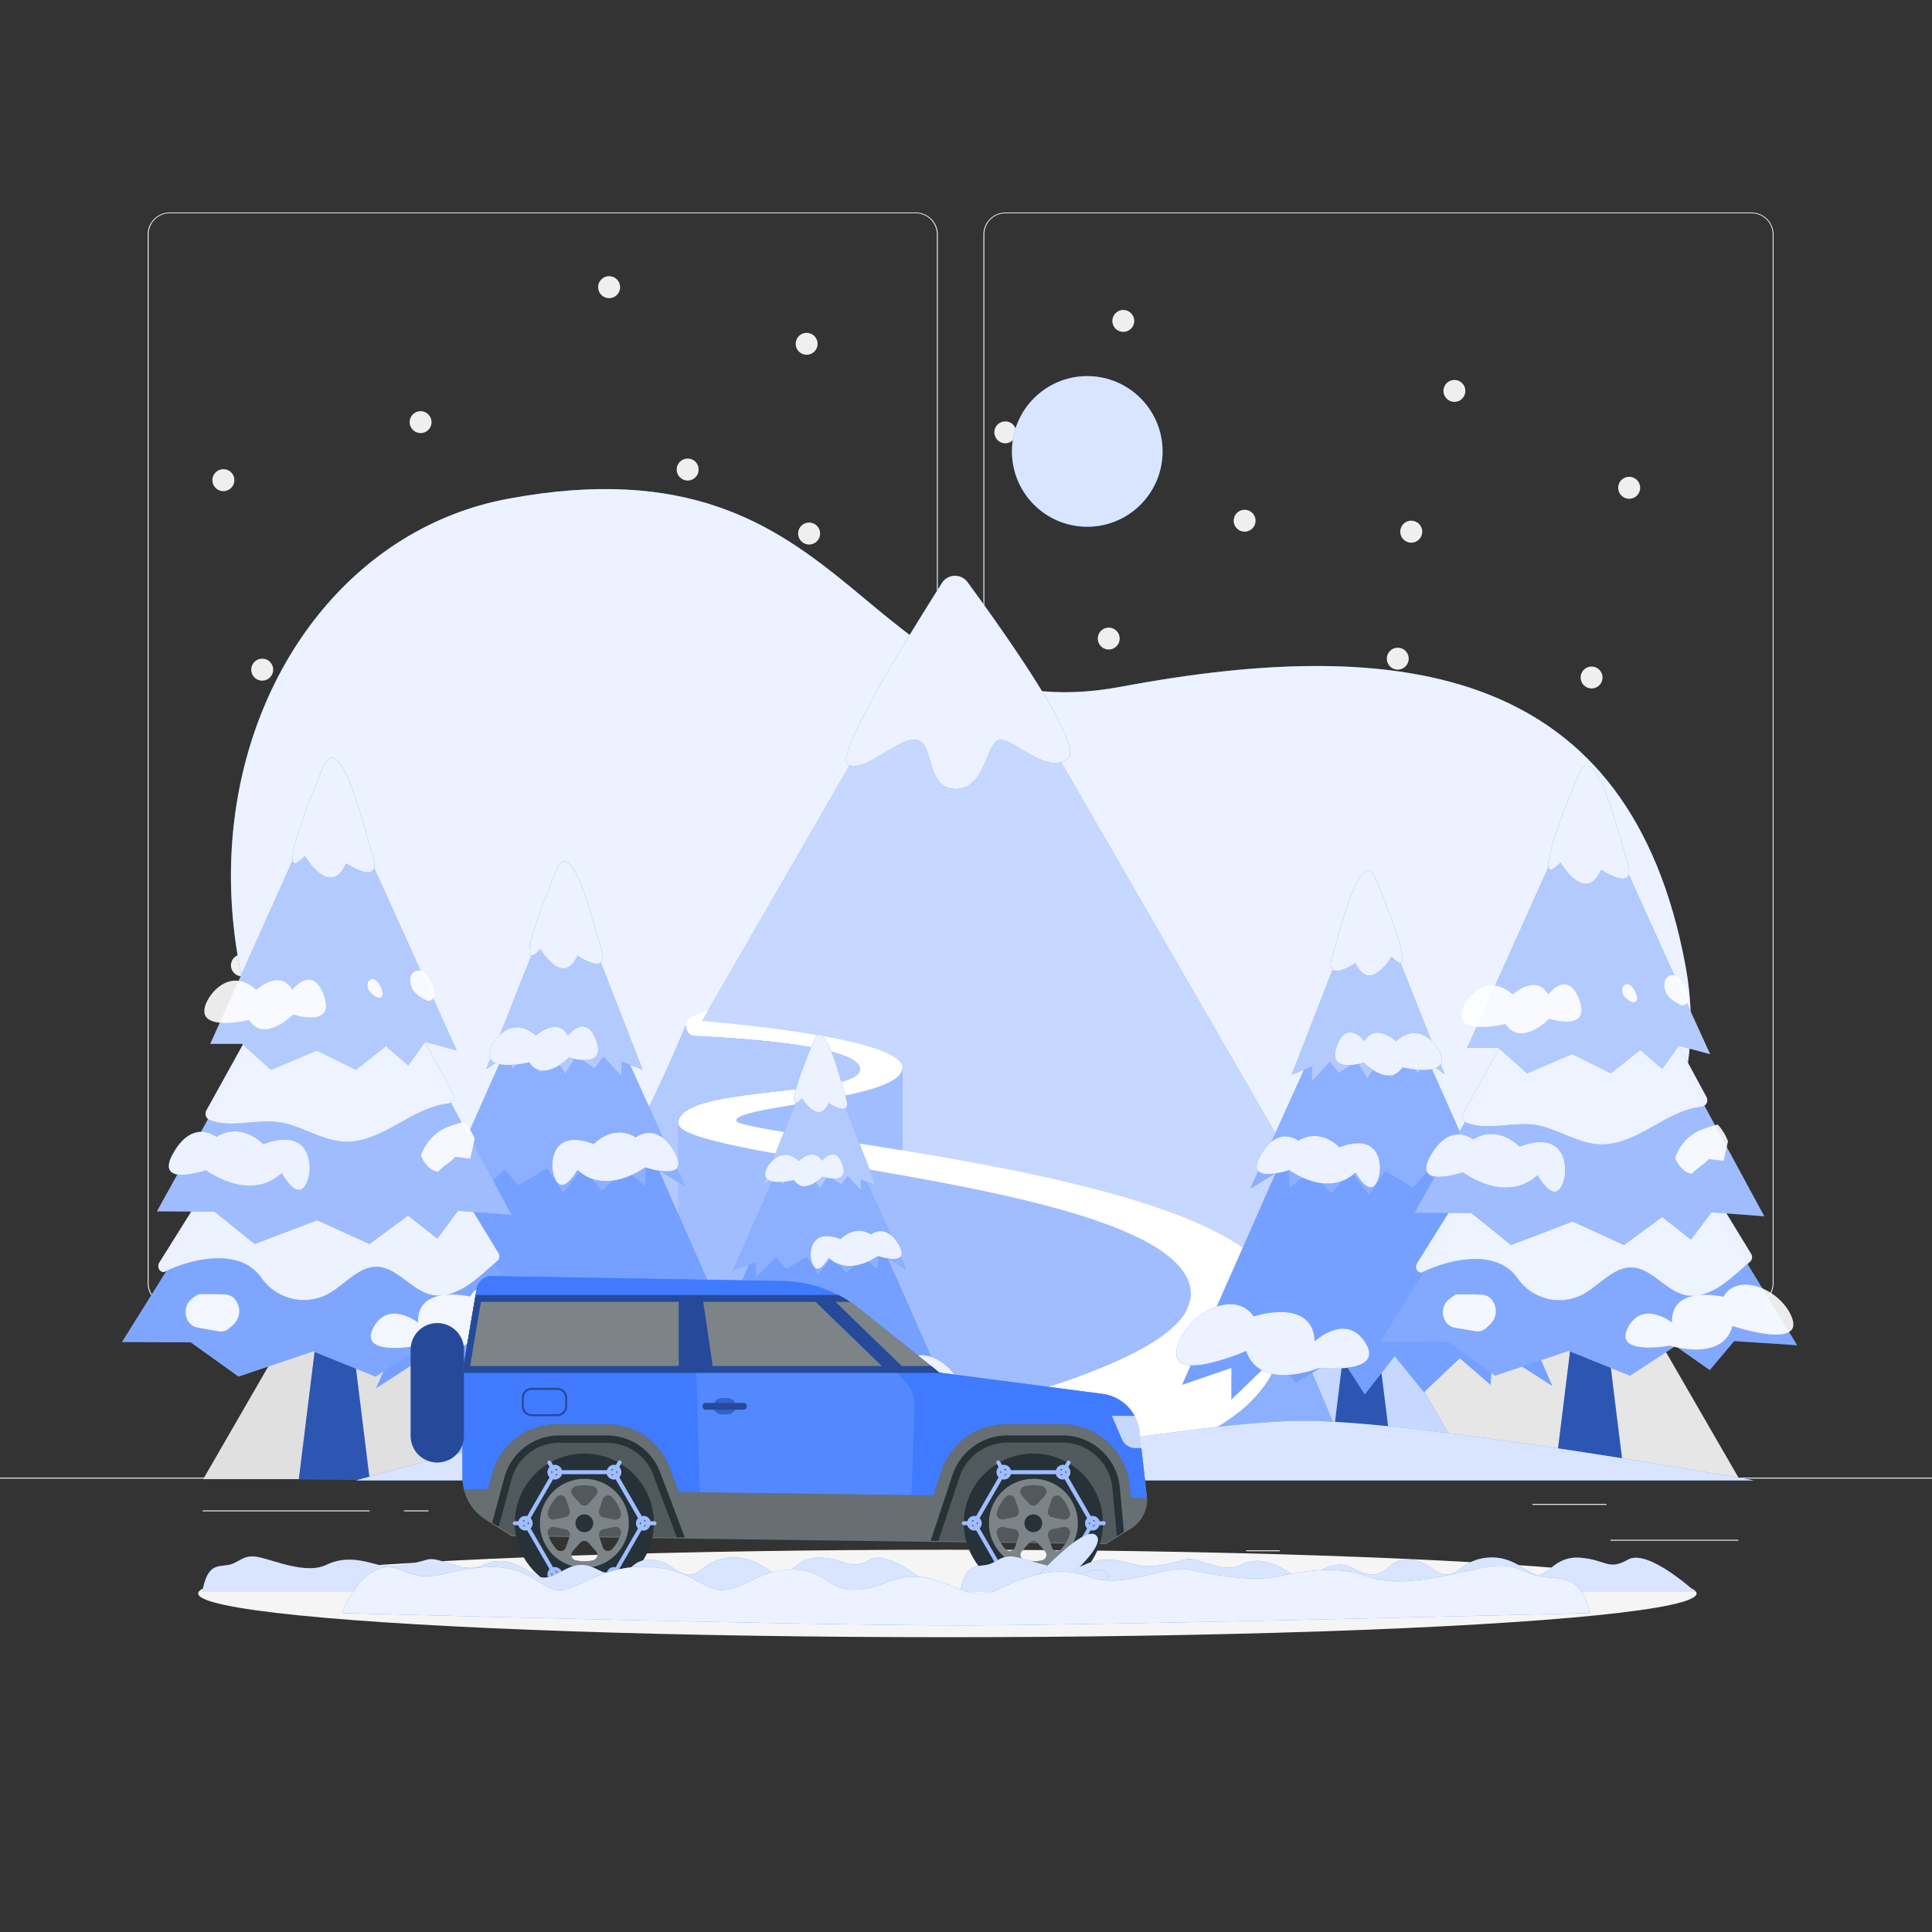<svg xmlns="http://www.w3.org/2000/svg" viewBox="0 0 500 500"><rect x="0" y="0" width="500" height="500" fill="#333333" stroke="none"/><g id="background-complete"><rect x="416.78" y="398.49" width="33.12" height="0.25" style="fill:#ebebeb"></rect><rect x="322.53" y="401.21" width="8.69" height="0.25" style="fill:#ebebeb"></rect><rect x="396.59" y="389.21" width="19.19" height="0.25" style="fill:#ebebeb"></rect><rect x="52.46" y="390.89" width="43.19" height="0.25" style="fill:#ebebeb"></rect><rect x="104.56" y="390.89" width="6.33" height="0.25" style="fill:#ebebeb"></rect><rect x="131.47" y="395.11" width="93.68" height="0.25" style="fill:#ebebeb"></rect><path d="M237,337.8H43.92a5.71,5.71,0,0,1-5.71-5.71V60.66A5.71,5.71,0,0,1,43.92,55H237a5.71,5.71,0,0,1,5.71,5.71V332.09A5.71,5.71,0,0,1,237,337.8ZM43.92,55.2a5.47,5.47,0,0,0-5.46,5.46V332.09a5.47,5.47,0,0,0,5.46,5.46H237a5.47,5.47,0,0,0,5.46-5.46V60.66A5.47,5.47,0,0,0,237,55.2Z" style="fill:#ebebeb"></path><path d="M453.31,337.8H260.21a5.72,5.72,0,0,1-5.71-5.71V60.66A5.72,5.72,0,0,1,260.21,55h193.1A5.71,5.71,0,0,1,459,60.66V332.09A5.71,5.71,0,0,1,453.31,337.8ZM260.21,55.2a5.47,5.47,0,0,0-5.46,5.46V332.09a5.47,5.47,0,0,0,5.46,5.46h193.1a5.47,5.47,0,0,0,5.46-5.46V60.66a5.47,5.47,0,0,0-5.46-5.46Z" style="fill:#ebebeb"></path><rect y="382.4" width="500" height="0.25" style="fill:#ebebeb"></rect><polygon points="243.48 382.8 346.81 203.82 450.14 382.8 243.48 382.8" style="fill:#e6e6e6"></polygon><path d="M349.21,204.68a4,4,0,0,0-6.55.22c-7.88,12.42-27.79,44.52-24.5,46.87,4.08,2.91,13.4-7.26,18-6.24s2.26,12.93,10.18,12.69,7.63-12.44,11.32-12.69,12.14,9.15,17.58,4.83C379.62,246.88,357.89,216.45,349.21,204.68Z" style="fill:#f5f5f5"></path><polygon points="52.59 382.8 140.95 229.75 229.31 382.8 52.59 382.8" style="fill:#e0e0e0"></polygon><path d="M142.76,229a3,3,0,0,0-4.94.17c-5.93,9.35-20.92,33.53-18.44,35.29,3.07,2.19,10.08-5.46,13.56-4.69s1.7,9.73,7.66,9.55,5.74-9.36,8.53-9.55,9.14,6.88,13.23,3.63C165.65,260.79,149.29,237.88,142.76,229Z" style="fill:#f5f5f5"></path><path d="M70.7,173.29a2.84,2.84,0,1,1-2.86-2.82h0A2.83,2.83,0,0,1,70.7,173.29Z" style="fill:#efefef"></path><path d="M91.65,156.57a2.84,2.84,0,1,1-2.86-2.82h0A2.85,2.85,0,0,1,91.65,156.57Z" style="fill:#efefef"></path><path d="M60.65,124.27a2.84,2.84,0,1,1-2.83-2.84h0A2.82,2.82,0,0,1,60.65,124.27Z" style="fill:#efefef"></path><path d="M111.68,109.24a2.83,2.83,0,1,1-2.84-2.82,2.84,2.84,0,0,1,2.84,2.82Z" style="fill:#efefef"></path><path d="M62.6,247a2.83,2.83,0,1,1-2.83,2.83A2.83,2.83,0,0,1,62.6,247Z" style="fill:#efefef"></path><path d="M206.56,138.08a2.84,2.84,0,1,0,2.83-2.84,2.84,2.84,0,0,0-2.83,2.84Z" style="fill:#efefef"></path><path d="M175.13,121.52a2.84,2.84,0,1,0,2.84-2.84h0A2.84,2.84,0,0,0,175.13,121.52Z" style="fill:#efefef"></path><path d="M187.8,202.69a2.84,2.84,0,1,0,2.83-2.83h0a2.81,2.81,0,0,0-2.81,2.83Z" style="fill:#efefef"></path><path d="M205.93,89a2.83,2.83,0,1,0,2.81-2.85A2.83,2.83,0,0,0,205.93,89Z" style="fill:#efefef"></path><path d="M160.36,199.88a2.84,2.84,0,1,0,2.82-2.85,2.83,2.83,0,0,0-2.82,2.85Z" style="fill:#efefef"></path><path d="M128.93,183.32a2.84,2.84,0,1,0,2.84-2.84h0A2.84,2.84,0,0,0,128.93,183.32Z" style="fill:#efefef"></path><path d="M159.72,150.81a2.83,2.83,0,1,0,2.82-2.85,2.83,2.83,0,0,0-2.82,2.85Z" style="fill:#efefef"></path><path d="M154.8,74.32a2.84,2.84,0,1,0,2.84-2.84h0A2.84,2.84,0,0,0,154.8,74.32Z" style="fill:#efefef"></path><path d="M411.9,172.51a2.83,2.83,0,1,1-2.83,2.82A2.83,2.83,0,0,1,411.9,172.51Z" style="fill:#efefef"></path><path d="M362.39,137.59a2.84,2.84,0,1,0,2.83-2.83h0a2.82,2.82,0,0,0-2.82,2.82Z" style="fill:#efefef"></path><path d="M384.4,221.53a2.84,2.84,0,1,0,2.83-2.84,2.84,2.84,0,0,0-2.83,2.84Z" style="fill:#efefef"></path><path d="M418.79,126.23a2.84,2.84,0,1,0,2.84-2.83h0A2.83,2.83,0,0,0,418.79,126.23Z" style="fill:#efefef"></path><path d="M319.28,134.77a2.83,2.83,0,1,0,2.82-2.84,2.83,2.83,0,0,0-2.82,2.84Z" style="fill:#efefef"></path><path d="M232.19,181.71a2.83,2.83,0,1,1-2.84-2.82,2.84,2.84,0,0,1,2.84,2.82Z" style="fill:#efefef"></path><path d="M293.54,83.07a2.83,2.83,0,1,1-2.83-2.84,2.83,2.83,0,0,1,2.83,2.84Z" style="fill:#efefef"></path><path d="M263,111.88a2.83,2.83,0,1,1-2.83-2.82,2.83,2.83,0,0,1,2.83,2.82Z" style="fill:#efefef"></path><path d="M376.4,98.34a2.83,2.83,0,1,1-2.83,2.83A2.83,2.83,0,0,1,376.4,98.34Z" style="fill:#efefef"></path><path d="M322.11,184.63A2.84,2.84,0,1,0,325,181.8h0a2.83,2.83,0,0,0-2.83,2.83Z" style="fill:#efefef"></path><path d="M284.11,165.26a2.83,2.83,0,1,0,2.81-2.83,2.81,2.81,0,0,0-2.81,2.83Z" style="fill:#efefef"></path><path d="M361.74,167.63a2.83,2.83,0,1,1-2.83,2.83A2.83,2.83,0,0,1,361.74,167.63Z" style="fill:#efefef"></path></g><g id="background-simple"><path d="M330.29,368.32c30.06-12.21,119.62-45.18,105.86-118.66-14.34-76.57-72.3-85.75-146-71.94-68.87,12.9-65.63-66.06-158.78-48.62-78.88,14.78-111.91,144.08,3,222.73C204.06,399.58,296.31,382.12,330.29,368.32Z" style="fill:#407BFF"></path><path d="M330.29,368.32c30.06-12.21,119.62-45.18,105.86-118.66-14.34-76.57-72.3-85.75-146-71.94-68.87,12.9-65.63-66.06-158.78-48.62-78.88,14.78-111.91,144.08,3,222.73C204.06,399.58,296.31,382.12,330.29,368.32Z" style="fill:#fff;opacity:0.9"></path></g><g id="Shadow"><ellipse id="path" cx="245.18" cy="412.39" rx="193.89" ry="11.32" style="fill:#f5f5f5"></ellipse></g><g id="Mountain"><polygon points="113.43 382.48 247.49 150.27 381.54 382.48 113.43 382.48" style="fill:#407BFF"></polygon><polygon points="113.43 382.48 247.49 150.27 381.54 382.48 113.43 382.48" style="fill:#fff;opacity:0.7"></polygon><path d="M233.54,276.34v24.45s-29.26-1.92-42.54-5.73c-3.82-1.1-6.32-2.35-6.42-3.76-.44-6.32,34.36-7.81,34.36-7.81l4.49-2.2Z" style="fill:#407BFF"></path><path d="M233.54,276.34v24.45s-29.26-1.92-42.54-5.73c-3.82-1.1-6.32-2.35-6.42-3.76-.44-6.32,34.36-7.81,34.36-7.81l4.49-2.2Z" style="fill:#fff;opacity:0.5"></path><path d="M308.21,335c-8.93,42.14-132.67,47.43-132.67,47.43V290.68s4.73,5.05,32.52,5.42a84.59,84.59,0,0,1,9.67.78c31.34,4.09,86.56,23,90.48,26.47C312.58,327.22,308.21,335,308.21,335Z" style="fill:#407BFF"></path><path d="M308.21,335c-8.93,42.14-132.67,47.43-132.67,47.43V290.68s4.73,5.05,32.52,5.42a84.59,84.59,0,0,1,9.67.78c31.34,4.09,86.56,23,90.48,26.47C312.58,327.22,308.21,335,308.21,335Z" style="fill:#fff;opacity:0.5"></path><path d="M158.25,382.48h91.64c60.26,0,91.25-21.16,80-50.14C318.44,302.94,190.54,294,190.54,290s43-5.33,43-13.67c0-7.21-40.89-11.17-51.85-12.11l1.66-2.86L179.2,263a2.63,2.63,0,0,0-1.55,1.64,2.69,2.69,0,0,0,1.8,3.44h0c10.1.44,43.09,2.35,43.09,8.56,0,7.33-47,4-47,14S308.21,306,308.21,335C308.21,358.85,197.62,376.83,158.25,382.48Z" style="fill:#fff"></path><path d="M222.54,276.68c0,7.33-47,4-47,14v89.19c-3.84,1.34-10.1,2.14-17.22,2.61h-.06c-19.32,1.26-44.83,0-44.83,0l43.64-75.59a347.82,347.82,0,0,0,19.4-39.12l1.07-2.53h0a2.64,2.64,0,0,0,1.9,2.88c5.05.22,15.83.81,25.34,2.12S222.54,273.57,222.54,276.68Z" style="fill:#407BFF"></path><path d="M222.54,276.68c0,7.33-47,4-47,14v89.19c-3.84,1.34-10.1,2.14-17.22,2.61h-.06c-19.32,1.26-44.83,0-44.83,0l43.64-75.59a347.82,347.82,0,0,0,19.4-39.12l1.07-2.53h0a2.64,2.64,0,0,0,1.9,2.88c5.05.22,15.83.81,25.34,2.12S222.54,273.57,222.54,276.68Z" style="fill:#fff;opacity:0.6"></path><path d="M250.36,150.62a4,4,0,0,0-6.56.23c-7.88,12.42-27.78,44.52-24.5,46.87,4.08,2.91,13.4-7.26,18-6.24s2.27,12.93,10.18,12.69,7.63-12.44,11.33-12.69,12.13,9.15,17.57,4.83C280.76,192.83,259,162.4,250.36,150.62Z" style="fill:#407BFF"></path><path d="M250.36,150.62a4,4,0,0,0-6.56.23c-7.88,12.42-27.78,44.52-24.5,46.87,4.08,2.91,13.4-7.26,18-6.24s2.27,12.93,10.18,12.69,7.63-12.44,11.33-12.69,12.13,9.15,17.57,4.83C280.76,192.83,259,162.4,250.36,150.62Z" style="fill:#fff;opacity:0.9"></path><path d="M351.12,382.48H253.23l.11,0h0c58-.79,87.58-21.69,76.53-50.11C329.54,331.47,351.12,382.48,351.12,382.48Z" style="fill:#407BFF"></path><path d="M351.12,382.48H253.23l.11,0h0c58-.79,87.58-21.69,76.53-50.11C329.54,331.47,351.12,382.48,351.12,382.48Z" style="fill:#fff;opacity:0.4"></path><polygon points="218.4 380.29 205.5 383.03 210.73 354.03 216.04 354.03 218.4 380.29" style="fill:#407BFF"></polygon><polygon points="218.4 380.29 205.5 383.03 210.73 354.03 216.04 354.03 218.4 380.29" style="opacity:0.3"></polygon><polygon points="211.99 285.48 247.64 366.12 238.19 362.87 238.22 368.94 229.93 360.91 225.86 365.67 217.46 360.6 212.71 367.94 206.98 360.63 201.38 367.53 194.53 361.02 188.65 366.14 188.24 358.99 176.85 366.35 211.99 285.48" style="fill:#407BFF"></polygon><polygon points="211.99 285.48 247.64 366.12 238.19 362.87 238.22 368.94 229.93 360.91 225.86 365.67 217.46 360.6 212.71 367.94 206.98 360.63 201.38 367.53 194.53 361.02 188.65 366.14 188.24 358.99 176.85 366.35 211.99 285.48" style="fill:#fff;opacity:0.1"></polygon><polygon points="211.99 285.48 247.64 366.12 238.19 362.87 238.22 368.94 229.93 360.91 225.86 365.67 217.46 360.6 212.71 367.94 206.98 360.63 201.38 367.53 194.53 361.02 188.65 366.14 188.24 358.99 176.85 366.35 211.99 285.48" style="fill:#fff;opacity:0.2"></polygon><polygon points="211.97 278.49 189.62 328.81 195.61 326.74 195.62 330.52 200.86 325.49 203.46 328.44 208.78 325.25 211.83 329.8 215.45 325.23 219.04 329.5 223.37 325.42 227.13 328.59 227.36 324.14 234.63 328.67 211.97 278.49" style="fill:#407BFF"></polygon><polygon points="211.97 278.49 189.62 328.81 195.61 326.74 195.62 330.52 200.86 325.49 203.46 328.44 208.78 325.25 211.83 329.8 215.45 325.23 219.04 329.5 223.37 325.42 227.13 328.59 227.36 324.14 234.63 328.67 211.97 278.49" style="fill:#fff;opacity:0.4"></polygon><polygon points="197.44 306.71 202.16 303.35 202.31 306.65 204.76 304.3 207.57 307.32 209.9 304.16 212.25 307.54 214.23 304.17 217.69 306.53 219.38 304.35 222.78 308.06 222.78 305.27 226.68 306.8 212.18 269.58 197.44 306.71" style="fill:#407BFF"></polygon><polygon points="197.44 306.71 202.16 303.35 202.31 306.65 204.76 304.3 207.57 307.32 209.9 304.16 212.25 307.54 214.23 304.17 217.69 306.53 219.38 304.35 222.78 308.06 222.78 305.27 226.68 306.8 212.18 269.58 197.44 306.71" style="fill:#fff;opacity:0.6"></polygon><path d="M210.52,269.58s-9,21.06-2.94,14.66c0,0,4.22,7.21,6.91,1.24,0,0,6,4,4.48-1.11S213.37,262.36,210.52,269.58Z" style="fill:#407BFF"></path><path d="M210,326.3c-.64-2.27-.18-8.57,7.55-5.61,0,0,3.55-3.88,7.86-1.24,0,0,3.85-3.13,7.21,2.72s-5.47,2.89-5.47,2.89-7.21,5.45-12.68.48C214.47,325.54,211.4,331.29,210,326.3Z" style="fill:#407BFF"></path><path d="M210,326.3c-.64-2.27-.18-8.57,7.55-5.61,0,0,3.55-3.88,7.86-1.24,0,0,3.85-3.13,7.21,2.72s-5.47,2.89-5.47,2.89-7.21,5.45-12.68.48C214.47,325.54,211.4,331.29,210,326.3Z" style="fill:#fff;opacity:0.9"></path><path d="M198.3,302.66c.94-2.29,4.41-5.9,8.43-2.25,0,0,4-3.67,6,0,0,0,3.38-4.46,5.31,1s-5.14,3.11-5.14,3.11-4.76,4.89-7.41.91C205.51,305.42,196.26,307.65,198.3,302.66Z" style="fill:#407BFF"></path><path d="M198.3,302.66c.94-2.29,4.41-5.9,8.43-2.25,0,0,4-3.67,6,0,0,0,3.38-4.46,5.31,1s-5.14,3.11-5.14,3.11-4.76,4.89-7.41.91C205.51,305.42,196.26,307.65,198.3,302.66Z" style="fill:#fff;opacity:0.9"></path><path d="M248.17,357.78c-2.46-5.8-10.76-9.86-14.22-4.75,0,0-11.28-3.76-11.68,4.75,0,0-5.78-5.4-9.49,0-4.45,6.48,8.62,5.09,8.62,5.09s11.23,4.71,14-3.22C235.4,359.65,252,366.93,248.17,357.78Z" style="fill:#407BFF"></path><path d="M248.17,357.78c-2.46-5.8-10.76-9.86-14.22-4.75,0,0-11.28-3.76-11.68,4.75,0,0-5.78-5.4-9.49,0-4.45,6.48,8.62,5.09,8.62,5.09s11.23,4.71,14-3.22C235.4,359.65,252,366.93,248.17,357.78Z" style="fill:#fff;opacity:0.9"></path><path d="M210.52,269.58s-9,21.06-2.94,14.66c0,0,4.22,7.21,6.91,1.24,0,0,6,4,4.48-1.11S213.37,262.36,210.52,269.58Z" style="fill:#fff;opacity:0.9"></path></g><g id="Trees"><polygon points="343.76 382.07 360.82 381.92 355.88 342.03 348.7 342.03 343.76 382.07" style="fill:#407BFF"></polygon><polygon points="343.76 382.07 360.82 381.92 355.88 342.03 348.7 342.03 343.76 382.07" style="opacity:0.3"></polygon><polygon points="354.17 249.25 305.93 358.4 318.7 354 318.68 362.21 329.9 351.35 335.39 357.78 346.77 350.93 353.2 360.87 360.95 350.97 368.53 360.31 377.81 351.49 385.77 358.43 386.32 348.75 401.73 358.7 354.17 249.25" style="fill:#407BFF"></polygon><polygon points="354.17 249.25 305.93 358.4 318.7 354 318.68 362.21 329.9 351.35 335.39 357.78 346.77 350.93 353.2 360.87 360.95 350.97 368.53 360.31 377.81 351.49 385.77 358.43 386.32 348.75 401.73 358.7 354.17 249.25" style="fill:#fff;opacity:0.1"></polygon><polygon points="354.17 249.25 305.93 358.4 318.7 354 318.68 362.21 329.9 351.35 335.39 357.78 346.77 350.93 353.2 360.87 360.95 350.97 368.53 360.31 377.81 351.49 385.77 358.43 386.32 348.75 401.73 358.7 354.17 249.25" style="fill:#fff;opacity:0.2"></polygon><polygon points="354.2 239.8 384.45 307.89 376.34 305.1 376.32 310.21 369.23 303.41 365.71 307.4 358.51 303.08 354.38 309.24 349.49 303.06 344.63 308.83 338.77 303.31 333.68 307.6 333.37 301.58 323.53 307.7 354.2 239.8" style="fill:#407BFF"></polygon><polygon points="354.2 239.8 384.45 307.89 376.34 305.1 376.32 310.21 369.23 303.41 365.71 307.4 358.51 303.08 354.38 309.24 349.49 303.06 344.63 308.83 338.77 303.31 333.68 307.6 333.37 301.58 323.53 307.7 354.2 239.8" style="fill:#fff;opacity:0.4"></polygon><polygon points="373.87 277.98 367.47 273.44 367.27 277.9 363.96 274.73 360.15 278.81 357 274.53 353.82 279.11 351.14 274.56 346.46 277.74 344.18 274.79 339.57 279.82 339.56 276.04 334.29 278.11 353.92 227.73 373.87 277.98" style="fill:#407BFF"></polygon><polygon points="373.87 277.98 367.47 273.44 367.27 277.9 363.96 274.73 360.15 278.81 357 274.53 353.82 279.11 351.14 274.56 346.46 277.74 344.18 274.79 339.57 279.82 339.56 276.04 334.29 278.11 353.92 227.73 373.87 277.98" style="fill:#fff;opacity:0.6"></polygon><path d="M356.16,227.73s12.13,28.51,4,19.85c0,0-5.72,9.76-9.36,1.67,0,0-8.15,5.43-6.07-1.5S352.31,218,356.16,227.73Z" style="fill:#407BFF"></path><path d="M356.87,304.5c.86-3.07.24-11.6-10.23-7.59,0,0-4.79-5.25-10.63-1.68,0,0-5.22-4.24-9.76,3.68s7.41,3.91,7.41,3.91,9.75,7.38,17.15.65C350.81,303.47,355,311.26,356.87,304.5Z" style="fill:#407BFF"></path><path d="M356.87,304.5c.86-3.07.24-11.6-10.23-7.59,0,0-4.79-5.25-10.63-1.68,0,0-5.22-4.24-9.76,3.68s7.41,3.91,7.41,3.91,9.75,7.38,17.15.65C350.81,303.47,355,311.26,356.87,304.5Z" style="fill:#fff;opacity:0.9"></path><path d="M372.7,272.51c-1.28-3.1-6-8-11.4-3.05,0,0-5.42-5-8.16,0,0,0-4.57-6-7.19,1.34s7,4.2,7,4.2,6.44,6.63,10,1.24C363,276.24,375.46,279.26,372.7,272.51Z" style="fill:#407BFF"></path><path d="M372.7,272.51c-1.28-3.1-6-8-11.4-3.05,0,0-5.42-5-8.16,0,0,0-4.57-6-7.19,1.34s7,4.2,7,4.2,6.44,6.63,10,1.24C363,276.24,375.46,279.26,372.7,272.51Z" style="fill:#fff;opacity:0.9"></path><path d="M305.21,347.12c3.33-7.86,14.55-13.35,19.24-6.44,0,0,15.27-5.09,15.81,6.44,0,0,7.83-7.32,12.85,0,6,8.76-11.67,6.88-11.67,6.88s-15.2,6.37-18.95-4.36C322.49,349.64,300,359.49,305.21,347.12Z" style="fill:#407BFF"></path><path d="M305.21,347.12c3.33-7.86,14.55-13.35,19.24-6.44,0,0,15.27-5.09,15.81,6.44,0,0,7.83-7.32,12.85,0,6,8.76-11.67,6.88-11.67,6.88s-15.2,6.37-18.95-4.36C322.49,349.64,300,359.49,305.21,347.12Z" style="fill:#fff;opacity:0.9"></path><path d="M356.16,227.73s12.13,28.51,4,19.85c0,0-5.72,9.76-9.36,1.67,0,0-8.15,5.43-6.07-1.5S352.31,218,356.16,227.73Z" style="fill:#fff;opacity:0.9"></path><polygon points="156.63 383.12 139.18 382.96 144.23 342.19 151.57 342.19 156.63 383.12" style="fill:#407BFF"></polygon><polygon points="156.63 383.12 139.18 382.96 144.23 342.19 151.57 342.19 156.63 383.12" style="opacity:0.3"></polygon><polygon points="145.98 247.35 195.3 358.93 182.23 354.42 182.26 362.82 170.79 351.72 165.17 358.3 153.55 351.28 146.98 361.45 139.05 351.33 131.3 360.88 121.82 351.87 113.68 358.95 113.11 349.06 97.36 359.24 145.98 247.35" style="fill:#407BFF"></polygon><polygon points="145.98 247.35 195.3 358.93 182.23 354.42 182.26 362.82 170.79 351.72 165.17 358.3 153.55 351.28 146.98 361.45 139.05 351.33 131.3 360.88 121.82 351.87 113.68 358.95 113.11 349.06 97.36 359.24 145.98 247.35" style="fill:#fff;opacity:0.1"></polygon><polygon points="145.98 247.35 195.3 358.93 182.23 354.42 182.26 362.82 170.79 351.72 165.17 358.3 153.55 351.28 146.98 361.45 139.05 351.33 131.3 360.88 121.82 351.87 113.68 358.95 113.11 349.06 97.36 359.24 145.98 247.35" style="fill:#fff;opacity:0.2"></polygon><polygon points="145.95 237.68 115.02 307.3 123.31 304.44 123.33 309.67 130.58 302.71 134.18 306.79 141.54 302.38 145.76 308.67 150.76 302.35 155.73 308.25 161.72 302.61 166.93 306.99 167.25 300.84 177.3 307.1 145.95 237.68" style="fill:#407BFF"></polygon><polygon points="145.95 237.68 115.02 307.3 123.31 304.44 123.33 309.67 130.58 302.71 134.18 306.79 141.54 302.38 145.76 308.67 150.76 302.35 155.73 308.25 161.72 302.61 166.93 306.99 167.25 300.84 177.3 307.1 145.95 237.68" style="fill:#fff;opacity:0.4"></polygon><polygon points="125.84 276.72 132.38 272.08 132.59 276.63 135.97 273.39 139.86 277.56 143.09 273.19 146.34 277.87 149.08 273.21 153.86 276.47 156.2 273.45 160.9 278.6 160.91 274.73 166.3 276.84 146.23 225.35 125.84 276.72" style="fill:#407BFF"></polygon><polygon points="125.84 276.72 132.38 272.08 132.59 276.63 135.97 273.39 139.86 277.56 143.09 273.19 146.34 277.87 149.08 273.21 153.86 276.47 156.2 273.45 160.9 278.6 160.91 274.73 166.3 276.84 146.23 225.35 125.84 276.72" style="fill:#fff;opacity:0.6"></polygon><path d="M143.94,225.35s-12.4,29.14-4.07,20.29c0,0,5.85,10,9.57,1.71,0,0,8.32,5.55,6.2-1.54S147.88,215.36,143.94,225.35Z" style="fill:#407BFF"></path><path d="M143.22,303.82c-.88-3.13-.24-11.85,10.45-7.75,0,0,4.91-5.37,10.87-1.72,0,0,5.34-4.34,10,3.76s-7.57,4-7.57,4-10,7.54-17.54.67C149.41,302.78,145.16,310.73,143.22,303.82Z" style="fill:#407BFF"></path><path d="M143.22,303.82c-.88-3.13-.24-11.85,10.45-7.75,0,0,4.91-5.37,10.87-1.72,0,0,5.34-4.34,10,3.76s-7.57,4-7.57,4-10,7.54-17.54.67C149.41,302.78,145.16,310.73,143.22,303.82Z" style="fill:#fff;opacity:0.9"></path><path d="M127,271.12c1.3-3.17,6.09-8.17,11.65-3.12,0,0,5.54-5.07,8.34,0,0,0,4.67-6.17,7.35,1.37s-7.11,4.3-7.11,4.3-6.59,6.78-10.26,1.27C137,274.94,124.21,278,127,271.12Z" style="fill:#407BFF"></path><path d="M127,271.12c1.3-3.17,6.09-8.17,11.65-3.12,0,0,5.54-5.07,8.34,0,0,0,4.67-6.17,7.35,1.37s-7.11,4.3-7.11,4.3-6.59,6.78-10.26,1.27C137,274.94,124.21,278,127,271.12Z" style="fill:#fff;opacity:0.9"></path><path d="M196,347.39c-3.4-8-14.88-13.64-19.67-6.58,0,0-15.61-5.2-16.16,6.58,0,0-8-7.48-13.14,0-6.14,9,11.94,7,11.94,7s15.53,6.52,19.37-4.45C178.37,350,201.4,360,196,347.39Z" style="fill:#407BFF"></path><path d="M196,347.39c-3.4-8-14.88-13.64-19.67-6.58,0,0-15.61-5.2-16.16,6.58,0,0-8-7.48-13.14,0-6.14,9,11.94,7,11.94,7s15.53,6.52,19.37-4.45C178.37,350,201.4,360,196,347.39Z" style="fill:#fff;opacity:0.9"></path><path d="M143.94,225.35s-12.4,29.14-4.07,20.29c0,0,5.85,10,9.57,1.71,0,0,8.32,5.55,6.2-1.54S147.88,215.36,143.94,225.35Z" style="fill:#fff;opacity:0.9"></path><polygon points="420.39 382.42 402.3 382.26 407.53 339.96 415.15 339.96 420.39 382.42" style="fill:#407BFF"></polygon><polygon points="420.39 382.42 402.3 382.26 407.53 339.96 415.15 339.96 420.39 382.42" style="opacity:0.3"></polygon><polygon points="465.1 348.15 448.8 347.07 442.48 354.58 433.61 348.35 421.85 356.03 405.93 349.61 386.93 356.03 374.75 347.31 357.19 347.21 362.66 338.46 411.5 260.37 459.5 339 465.1 348.15" style="fill:#407BFF"></polygon><g style="opacity:0.2"><polygon points="465.1 348.15 448.8 347.07 442.48 354.58 433.61 348.35 421.85 356.03 405.93 349.61 386.93 356.03 374.75 347.31 357.19 347.21 362.66 338.46 411.5 260.37 459.5 339 465.1 348.15" style="fill:#fff;opacity:0.2"></polygon></g><g style="opacity:0.2"><polygon points="465.1 348.15 448.8 347.07 442.48 354.58 433.61 348.35 421.85 356.03 405.93 349.61 386.93 356.03 374.75 347.31 357.19 347.21 362.66 338.46 411.5 260.37 459.5 339 465.1 348.15" style="fill:#fff;opacity:0.2"></polygon></g><g style="opacity:0.3"><polygon points="465.1 348.15 448.8 347.07 442.48 354.58 433.61 348.35 421.85 356.03 405.93 349.61 386.93 356.03 374.75 347.31 357.19 347.21 362.66 338.46 411.5 260.37 459.5 339 465.1 348.15" style="fill:#fff"></polygon></g><path d="M453.19,324.5a1.64,1.64,0,0,1-.31,2.08c-1.69,1.39-3.31,2.92-5,4.3-3.51,2.9-7.81,5.31-12,4.24-4.93-1.25-8.61-7-13.66-7.09-4.74-.1-8.33,4.72-12.63,7a13.17,13.17,0,0,1-16.82-4.16c-6.39-9.15-21.31-3.36-24.51-1.67l0,0c-1.19.61-2.32-1-1.55-2.25l44.56-71.15Z" style="fill:#407BFF;opacity:0.9"></path><path d="M453.19,324.5a1.64,1.64,0,0,1-.31,2.08c-1.69,1.39-3.31,2.92-5,4.3-3.51,2.9-7.81,5.31-12,4.24-4.93-1.25-8.61-7-13.66-7.09-4.74-.1-8.33,4.72-12.63,7a13.17,13.17,0,0,1-16.82-4.16c-6.39-9.15-21.31-3.36-24.51-1.67l0,0c-1.19.61-2.32-1-1.55-2.25l44.56-71.15Z" style="fill:#fff;opacity:0.9"></path><polygon points="456.58 314.76 442.92 313.74 437.62 320.83 430.17 314.95 420.32 322.21 406.97 316.14 391.05 322.21 380.83 313.96 366.11 313.87 371.76 303.67 411.64 231.76 450.81 304.1 456.58 314.76" style="fill:#407BFF"></polygon><g style="opacity:0.4"><polygon points="456.58 314.76 442.92 313.74 437.62 320.83 430.17 314.95 420.32 322.21 406.97 316.14 391.05 322.21 380.83 313.96 366.11 313.87 371.76 303.67 411.64 231.76 450.81 304.1 456.58 314.76" style="fill:#fff;opacity:0.4"></polygon></g><polygon points="456.58 314.76 442.92 313.74 437.62 320.83 430.17 314.95 420.32 322.21 406.97 316.14 391.05 322.21 380.83 313.96 366.11 313.87 371.76 303.67 411.64 231.76 450.81 304.1 456.58 314.76" style="fill:#fff;opacity:0.4"></polygon><path d="M441.6,283.85a1.73,1.73,0,0,1-1.16,2.57h0c-4.66.48-8.93,3-13.14,5.37s-8.68,4.57-13.35,4.37c-5.7-.24-10.84-4.07-16.48-5-4.65-.72-9.37.59-14,.25a14.94,14.94,0,0,1-4-.85,1.78,1.78,0,0,1-.74-2.5l33-59.47Z" style="fill:#407BFF;opacity:0.9"></path><path d="M441.6,283.85a1.73,1.73,0,0,1-1.16,2.57h0c-4.66.48-8.93,3-13.14,5.37s-8.68,4.57-13.35,4.37c-5.7-.24-10.84-4.07-16.48-5-4.65-.72-9.37.59-14,.25a14.94,14.94,0,0,1-4-.85,1.78,1.78,0,0,1-.74-2.5l33-59.47Z" style="fill:#fff;opacity:0.9"></path><path d="M440,292.49a11.93,11.93,0,0,0-6.48,7.24c1,2.1,2.35,3.82,4.41,4,1.31-1.52,2.93-2.21,4.24-3.73,1.19,0,2.75.39,3.94.34.3-1.67.78-3.32,1.09-5a13.21,13.21,0,0,0-2.67-4.32A43.28,43.28,0,0,0,440,292.49Z" style="fill:#fff;opacity:0.9"></path><path d="M442.58,272.82l-8.1-2.19-4.28,6-5.72-4.91-7.62,6.06-10-5-11.67,5-7.38-6.62h-8.1l3.72-8.28,22.24-49.48a5.5,5.5,0,0,1,10,0l22.61,50Z" style="fill:#407BFF"></path><path d="M442.58,272.82l-8.1-2.19-4.28,6-5.72-4.91-7.62,6.06-10-5-11.67,5-7.38-6.62h-8.1l3.72-8.28,22.24-49.48a5.5,5.5,0,0,1,10,0l22.61,50Z" style="fill:#fff;opacity:0.6"></path><path d="M434.18,252.93a2,2,0,0,0-3.35,1.19,4.4,4.4,0,0,0,1,3.76,10,10,0,0,0,3.13,2.19,1,1,0,0,0,.43.12,1.68,1.68,0,0,0,1.56-1.92A8.29,8.29,0,0,0,434.18,252.93Z" style="fill:#fff;opacity:0.9"></path><path d="M421.94,255a1.25,1.25,0,0,0-2.05.73,2.65,2.65,0,0,0,.63,2.3,6.08,6.08,0,0,0,1.92,1.35.77.77,0,0,0,.26.07,1,1,0,0,0,.95-1.18A5.07,5.07,0,0,0,421.94,255Z" style="fill:#fff;opacity:0.9"></path><path d="M376.61,335.06c.5-.14,4.48-.08,6.85,0a3.53,3.53,0,0,1,2.84,1.62h0a4.73,4.73,0,0,1-.58,6l-1.1,1a3.17,3.17,0,0,1-2.7.85l-5.52-.95a3.46,3.46,0,0,1-2.22-1.49h0a4.39,4.39,0,0,1,.9-5.9Z" style="fill:#fff;opacity:0.9"></path><path d="M404.77,305.3c1-3.45.27-13.06-11.52-8.54,0,0-5.4-5.92-12-1.9,0,0-5.88-4.78-11,4.15s8.34,4.4,8.34,4.4,11,8.31,19.33.74C398,304.15,402.63,312.92,404.77,305.3Z" style="fill:#407BFF"></path><path d="M404.77,305.3c1-3.45.27-13.06-11.52-8.54,0,0-5.4-5.92-12-1.9,0,0-5.88-4.78-11,4.15s8.34,4.4,8.34,4.4,11,8.31,19.33.74C398,304.15,402.63,312.92,404.77,305.3Z" style="fill:#fff;opacity:0.9"></path><path d="M378.64,260.83c1.43-3.5,6.71-9,12.84-3.44,0,0,6.1-5.58,9.18,0,0,0,5.15-6.79,8.11,1.51s-7.84,4.74-7.84,4.74-7.26,7.47-11.3,1.4C389.63,265,375.52,268.44,378.64,260.83Z" style="fill:#fff;opacity:0.9"></path><path d="M463.2,339.77c-3.45-6.5-13.59-10.4-17.19-4.15,0,0-13.64-3.27-13.3,6.64,0,0-7.32-5.71-11.18.91-4.61,7.94,10.64,5.07,10.64,5.07s13.66,4.39,16.18-5.08C448.35,343.16,468.63,350,463.2,339.77Z" style="fill:#fff;opacity:0.9"></path><path d="M408.34,200.88s-13.66,32.11-4.49,22.35c0,0,6.44,11,10.54,1.89,0,0,9.18,6.11,6.83-1.69S412.68,189.88,408.34,200.88Z" style="fill:#407BFF"></path><path d="M408.34,200.88s-13.66,32.11-4.49,22.35c0,0,6.44,11,10.54,1.89,0,0,9.18,6.11,6.83-1.69S412.68,189.88,408.34,200.88Z" style="fill:#fff;opacity:0.9"></path><polygon points="95.69 383.03 77.33 382.86 82.64 339.96 90.37 339.96 95.69 383.03" style="fill:#407BFF"></polygon><polygon points="95.69 383.03 77.33 382.86 82.64 339.96 90.37 339.96 95.69 383.03" style="opacity:0.3"></polygon><polygon points="141.03 348.27 124.5 347.17 118.09 354.78 109.09 348.47 97.17 356.26 81.01 349.74 61.73 356.26 49.38 347.41 31.57 347.31 37.12 338.44 86.66 259.22 135.36 338.99 141.03 348.27" style="fill:#407BFF"></polygon><g style="opacity:0.2"><polygon points="141.03 348.27 124.5 347.17 118.09 354.78 109.09 348.47 97.17 356.26 81.01 349.74 61.73 356.26 49.38 347.41 31.57 347.31 37.12 338.44 86.66 259.22 135.36 338.99 141.03 348.27" style="fill:#fff;opacity:0.2"></polygon></g><polygon points="141.03 348.27 124.5 347.17 118.09 354.78 109.09 348.47 97.17 356.26 81.01 349.74 61.73 356.26 49.38 347.41 31.57 347.31 37.12 338.44 86.66 259.22 135.36 338.99 141.03 348.27" style="fill:#fff;opacity:0.3"></polygon><path d="M129,324.27a1.67,1.67,0,0,1-.32,2.11c-1.71,1.41-3.36,3-5.06,4.37-3.56,2.93-7.92,5.38-12.21,4.29-5-1.26-8.74-7.08-13.86-7.19-4.81-.1-8.45,4.79-12.81,7.12a13.37,13.37,0,0,1-17.06-4.22c-6.49-9.28-21.62-3.41-24.87-1.7l0,0c-1.21.62-2.36-1-1.58-2.29l45.21-72.17Z" style="fill:#407BFF;opacity:0.9"></path><path d="M129,324.27a1.67,1.67,0,0,1-.32,2.11c-1.71,1.41-3.36,3-5.06,4.37-3.56,2.93-7.92,5.38-12.21,4.29-5-1.26-8.74-7.08-13.86-7.19-4.81-.1-8.45,4.79-12.81,7.12a13.37,13.37,0,0,1-17.06-4.22c-6.49-9.28-21.62-3.41-24.87-1.7l0,0c-1.21.62-2.36-1-1.58-2.29l45.21-72.17Z" style="fill:#fff;opacity:0.9"></path><polygon points="132.39 314.39 118.54 313.36 113.16 320.55 105.61 314.59 95.61 321.95 82.07 315.8 65.91 321.95 55.55 313.58 40.62 313.49 46.35 303.14 86.81 230.19 126.54 303.57 132.39 314.39" style="fill:#407BFF"></polygon><g style="opacity:0.4"><polygon points="132.39 314.39 118.54 313.36 113.16 320.55 105.61 314.59 95.61 321.95 82.07 315.8 65.91 321.95 55.55 313.58 40.62 313.49 46.35 303.14 86.81 230.19 126.54 303.57 132.39 314.39" style="fill:#fff;opacity:0.4"></polygon></g><polygon points="132.39 314.39 118.54 313.36 113.16 320.55 105.61 314.59 95.61 321.95 82.07 315.8 65.91 321.95 55.55 313.58 40.62 313.49 46.35 303.14 86.81 230.19 126.54 303.57 132.39 314.39" style="fill:#fff;opacity:0.4"></polygon><path d="M117.2,283a1.75,1.75,0,0,1-1.17,2.6h0c-4.72.49-9.06,3.07-13.32,5.44s-8.81,4.65-13.55,4.44c-5.78-.24-11-4.13-16.72-5-4.71-.74-9.5.58-14.24.24a14.47,14.47,0,0,1-4-.86,1.81,1.81,0,0,1-.76-2.53L86.87,227Z" style="fill:#407BFF;opacity:0.9"></path><path d="M117.2,283a1.75,1.75,0,0,1-1.17,2.6h0c-4.72.49-9.06,3.07-13.32,5.44s-8.81,4.65-13.55,4.44c-5.78-.24-11-4.13-16.72-5-4.71-.74-9.5.58-14.24.24a14.47,14.47,0,0,1-4-.86,1.81,1.81,0,0,1-.76-2.53L86.87,227Z" style="fill:#fff;opacity:0.9"></path><path d="M115.53,291.8a12.12,12.12,0,0,0-6.58,7.34c1,2.14,2.38,3.88,4.48,4.08,1.33-1.54,3-2.24,4.3-3.78,1.2-.05,2.78.4,4,.34.31-1.69.8-3.36,1.11-5.06a13.41,13.41,0,0,0-2.71-4.38A43.68,43.68,0,0,0,115.53,291.8Z" style="fill:#fff;opacity:0.9"></path><path d="M118.19,271.85,110,269.62l-4.35,6.1-5.8-5-7.73,6.15-10.14-5-11.84,5-7.49-6.72H54.42l3.77-8.4,22.56-50.19a5.57,5.57,0,0,1,10.16,0l22.94,50.7Z" style="fill:#407BFF"></path><path d="M118.19,271.85,110,269.62l-4.35,6.1-5.8-5-7.73,6.15-10.14-5-11.84,5-7.49-6.72H54.42l3.77-8.4,22.56-50.19a5.57,5.57,0,0,1,10.16,0l22.94,50.7Z" style="fill:#fff;opacity:0.6"></path><path d="M109.67,251.66a2.08,2.08,0,0,0-3.4,1.21,4.44,4.44,0,0,0,1,3.82,10.05,10.05,0,0,0,3.17,2.22,1,1,0,0,0,.44.12,1.7,1.7,0,0,0,1.58-1.95A8.44,8.44,0,0,0,109.67,251.66Z" style="fill:#fff;opacity:0.9"></path><path d="M97.26,253.72a1.26,1.26,0,0,0-2.08.74,2.71,2.71,0,0,0,.63,2.33,6.27,6.27,0,0,0,2,1.37.9.9,0,0,0,.27.07A1,1,0,0,0,99,257,5.15,5.15,0,0,0,97.26,253.72Z" style="fill:#fff;opacity:0.9"></path><path d="M51.27,335c.5-.15,4.54-.09,6.95,0a3.6,3.6,0,0,1,2.88,1.64h0a4.79,4.79,0,0,1-.59,6.06l-1.12,1a3.21,3.21,0,0,1-2.74.86l-5.59-1a3.46,3.46,0,0,1-2.26-1.51h0a4.46,4.46,0,0,1,.92-6Z" style="fill:#fff;opacity:0.9"></path><path d="M79.84,304.79c1-3.5.27-13.25-11.69-8.66,0,0-5.48-6-12.15-1.92,0,0-6-4.85-11.15,4.2s8.46,4.47,8.46,4.47,11.15,8.43,19.61.74C72.92,303.62,77.67,312.52,79.84,304.79Z" style="fill:#407BFF"></path><path d="M79.84,304.79c1-3.5.27-13.25-11.69-8.66,0,0-5.48-6-12.15-1.92,0,0-6-4.85-11.15,4.2s8.46,4.47,8.46,4.47,11.15,8.43,19.61.74C72.92,303.62,77.67,312.52,79.84,304.79Z" style="fill:#fff;opacity:0.9"></path><path d="M53.33,259.68c1.46-3.55,6.81-9.13,13-3.48,0,0,6.19-5.67,9.31,0,0,0,5.23-6.9,8.22,1.53s-8,4.8-8,4.8-7.36,7.58-11.47,1.42C64.47,264,50.17,267.4,53.33,259.68Z" style="fill:#fff;opacity:0.9"></path><path d="M139.11,339.76c-3.49-6.59-13.79-10.55-17.43-4.21,0,0-13.84-3.31-13.5,6.74,0,0-7.42-5.8-11.34.93-4.68,8,10.79,5.13,10.79,5.13s13.86,4.45,16.41-5.15C124,343.2,144.62,350.14,139.11,339.76Z" style="fill:#fff;opacity:0.9"></path><path d="M83.46,198.86S69.6,231.44,78.9,221.54c0,0,6.54,11.16,10.7,1.92,0,0,9.3,6.2,6.93-1.72S87.86,187.7,83.46,198.86Z" style="fill:#407BFF"></path><path d="M83.46,198.86S69.6,231.44,78.9,221.54c0,0,6.54,11.16,10.7,1.92,0,0,9.3,6.2,6.93-1.72S87.86,187.7,83.46,198.86Z" style="fill:#fff;opacity:0.9"></path><path d="M92.14,383.13s46.57-13.3,62.57-13.5c14-.17,41.14,9.4,55.13,10.5,31.64,2.47,94.62-12,126.35-12.42,29.69-.38,117.75,15.42,117.75,15.42Z" style="fill:#407BFF"></path><path d="M92.14,383.13s46.57-13.3,62.57-13.5c14-.17,41.14,9.4,55.13,10.5,31.64,2.47,94.62-12,126.35-12.42,29.69-.38,117.75,15.42,117.75,15.42Z" style="fill:#fff;opacity:0.8"></path></g><g id="car"><path d="M296.75,386.84l-1.86-16.37a11.07,11.07,0,0,0-9.57-9.73L243,355.22l-21-16.74a31.88,31.88,0,0,0-19.32-6.94l-75.35-1.29a4,4,0,0,0-4,3.36l-3.64,21.61v27a12.85,12.85,0,0,0,5.9,10.79l6.83,4.38,153.8,2.05,6.37-3.92A9,9,0,0,0,296.75,386.84Z" style="fill:#407BFF"></path><path d="M296.75,386.84l-1.86-16.37a11.07,11.07,0,0,0-9.57-9.73L243,355.22l-21-16.74a31.88,31.88,0,0,0-19.32-6.94l-75.35-1.29a4,4,0,0,0-4,3.36l-3.64,21.61v27a12.85,12.85,0,0,0,5.9,10.79l6.83,4.38,153.8,2.05,6.37-3.92A9,9,0,0,0,296.75,386.84Z" style="fill:#407BFF"></path><path d="M235.64,395.15l1-31.2a9,9,0,0,0-2.17-6.14l-2.17-2.5-52.11-.9,1.19,40.74Z" style="fill:#fff;opacity:0.1"></path><path d="M113.17,378.49h0a6.88,6.88,0,0,1-6.89-6.89V349.31a6.88,6.88,0,0,1,6.89-6.89h0a6.89,6.89,0,0,1,6.9,6.89V371.6A6.89,6.89,0,0,1,113.17,378.49Z" style="fill:#407BFF"></path><path d="M113.17,378.49h0a6.88,6.88,0,0,1-6.89-6.89V349.31a6.88,6.88,0,0,1,6.89-6.89h0a6.89,6.89,0,0,1,6.9,6.89V371.6A6.89,6.89,0,0,1,113.17,378.49Z" style="opacity:0.4"></path><path d="M119.84,354.41H242.11l-20.06-16a31.94,31.94,0,0,0-3.49-2.42H122.94Z" style="fill:#263238"></path><path d="M119.84,354.41H242.11l-20.06-16a31.94,31.94,0,0,0-3.49-2.42H122.94Z" style="fill:#fff;opacity:0.4"></path><path d="M243.07,355.18,241,353.52h-7.64l-17.13-16.6H220a30.58,30.58,0,0,0-3-1.79H123.09l-.15.89h0l-3,17.5h0l-.28,1.66v.13H244.05Zm-14.86-1.66H184.45L182,336.92h29.07Zm-103.74-16.6h51.18v16.6h-54Z" style="fill:#407BFF"></path><path d="M243.07,355.18,241,353.52h-7.64l-17.13-16.6H220a30.58,30.58,0,0,0-3-1.79H123.09l-.15.89h0l-3,17.5h0l-.28,1.66v.13H244.05Zm-14.86-1.66H184.45L182,336.92h29.07Zm-103.74-16.6h51.18v16.6h-54Z" style="opacity:0.4"></path><path d="M290.35,372.45a3.81,3.81,0,0,0,3.5,2.31h1.61l-.49-4.33a10.89,10.89,0,0,0-1.26-4h-5.94Z" style="fill:#fff;opacity:0.7"></path><g style="opacity:0.4"><path d="M144.19,366.5h-6.56a2.59,2.59,0,0,1-2.59-2.6v-2.12a2.59,2.59,0,0,1,2.59-2.6h6.56a2.6,2.6,0,0,1,2.6,2.6v2.12A2.6,2.6,0,0,1,144.19,366.5Zm-6.56-6.81a2.09,2.09,0,0,0-2.08,2.09v2.12a2.09,2.09,0,0,0,2.08,2.09h6.56a2.09,2.09,0,0,0,2.08-2.09v-2.12a2.09,2.09,0,0,0-2.08-2.09Z"></path></g><path d="M188.3,366.05h-1.53a2.11,2.11,0,0,1-2.11-2.11h0a2.11,2.11,0,0,1,2.11-2.1h1.53a2.1,2.1,0,0,1,2.11,2.1h0A2.1,2.1,0,0,1,188.3,366.05Z" style="fill:#407BFF"></path><path d="M188.3,366.05h-1.53a2.11,2.11,0,0,1-2.11-2.11h0a2.11,2.11,0,0,1,2.11-2.1h1.53a2.1,2.1,0,0,1,2.11,2.1h0A2.1,2.1,0,0,1,188.3,366.05Z" style="opacity:0.2"></path><path d="M296.88,387.72l-4.23-.05-.28-3.08a17.66,17.66,0,0,0-17.59-16H260.4a17.64,17.64,0,0,0-16.76,12.1l-2.1,6.33-65.87-.88-2.4-6.39a17.23,17.23,0,0,0-16.12-11.15H144a17.22,17.22,0,0,0-16.62,12.7l-1.13,4.19-6.21-.09a12.83,12.83,0,0,0,4.34,6.94h0l.56.44,0,0c.2.15.4.28.61.42l6.83,4.38,47.79.64h0l106,1.41,6.38-3.92c.14-.08.27-.17.4-.26A9,9,0,0,0,296.88,387.72Z" style="fill:#263238"></path><path d="M296.88,387.72l-4.23-.05-.28-3.08a17.66,17.66,0,0,0-17.59-16H260.4a17.64,17.64,0,0,0-16.76,12.1l-2.1,6.33-65.87-.88-2.4-6.39a17.23,17.23,0,0,0-16.12-11.15H144a17.22,17.22,0,0,0-16.62,12.7l-1.13,4.19-6.21-.09a12.83,12.83,0,0,0,4.34,6.94h0l.56.44,0,0c.2.15.4.28.61.42l6.83,4.38,47.79.64h0l106,1.41,6.38-3.92c.14-.08.27-.17.4-.26A9,9,0,0,0,296.88,387.72Z" style="fill:#fff;opacity:0.3"></path><polygon points="128.02 394.48 132.44 397.32 176.3 397.9 170.71 382.85 168.92 379.01 165.17 375.1 159.47 372.38 144.15 372.38 139.09 373.48 133.19 378 130.87 383.83 128.02 394.48" style="opacity:0.2"></polygon><path d="M129.05,395.14l3.35-12.33a12.74,12.74,0,0,1,12.3-9.41h12.41a12.76,12.76,0,0,1,11.94,8.26l6.11,16.23,2.06,0L170.84,381a14.73,14.73,0,0,0-13.72-9.5H144.7a14.69,14.69,0,0,0-14.15,10.82l-3.19,11.75Z" style="fill:#263238"></path><polygon points="241.37 398.77 286.23 399.36 290.15 396.96 288.87 385.13 287.77 379.87 283.17 374.76 277.63 372.38 260.52 372.38 254.31 373.48 248.79 378.33 246.56 385.13 241.37 398.77" style="opacity:0.2"></polygon><path d="M289.83,385.1a14.92,14.92,0,0,0-14.93-13.62H260.73a15,15,0,0,0-14.24,10.28l-5.64,17,2,0,5.45-16.43a13.09,13.09,0,0,1,12.42-9H274.9a13.09,13.09,0,0,1,13,11.88l1.14,12.34,1.82-1.11Z" style="fill:#263238"></path><path d="M267.44,381.83A12.14,12.14,0,1,0,279.58,394,12.13,12.13,0,0,0,267.44,381.83Zm3.83,8.94.93-2.77a1.43,1.43,0,0,1,2.38-.55,9.89,9.89,0,0,1,2.29,4,1.43,1.43,0,0,1-1.67,1.8l-2.85-.58A1.44,1.44,0,0,1,271.27,390.77Zm-7.67,6.91-.92,2.76a1.44,1.44,0,0,1-2.39.55A9.9,9.9,0,0,1,258,397a1.43,1.43,0,0,1,1.66-1.8l2.86.57A1.44,1.44,0,0,1,263.6,397.68Zm-1.07-5.05-2.86.58a1.43,1.43,0,0,1-1.66-1.8,9.87,9.87,0,0,1,2.28-4,1.44,1.44,0,0,1,2.39.55l.92,2.77A1.43,1.43,0,0,1,262.53,392.63Zm7.15,11.18a10.16,10.16,0,0,1-4.48,0,1.45,1.45,0,0,1-.77-2.36l1.93-2.18a1.43,1.43,0,0,1,2.15,0l1.93,2.18A1.44,1.44,0,0,1,269.68,403.81Zm.76-16.82-1.93,2.18a1.43,1.43,0,0,1-2.15,0L264.43,387a1.44,1.44,0,0,1,.77-2.35,9.78,9.78,0,0,1,4.48,0A1.43,1.43,0,0,1,270.44,387ZM276.87,397a9.92,9.92,0,0,1-2.29,3.95,1.43,1.43,0,0,1-2.38-.55l-.93-2.76a1.45,1.45,0,0,1,1.08-1.87l2.85-.57A1.43,1.43,0,0,1,276.87,397Z" style="fill:#263238"></path><path d="M267.44,381.83A12.14,12.14,0,1,0,279.58,394,12.13,12.13,0,0,0,267.44,381.83Zm3.83,8.94.93-2.77a1.43,1.43,0,0,1,2.38-.55,9.89,9.89,0,0,1,2.29,4,1.43,1.43,0,0,1-1.67,1.8l-2.85-.58A1.44,1.44,0,0,1,271.27,390.77Zm-7.67,6.91-.92,2.76a1.44,1.44,0,0,1-2.39.55A9.9,9.9,0,0,1,258,397a1.43,1.43,0,0,1,1.66-1.8l2.86.57A1.44,1.44,0,0,1,263.6,397.68Zm-1.07-5.05-2.86.58a1.43,1.43,0,0,1-1.66-1.8,9.87,9.87,0,0,1,2.28-4,1.44,1.44,0,0,1,2.39.55l.92,2.77A1.43,1.43,0,0,1,262.53,392.63Zm7.15,11.18a10.16,10.16,0,0,1-4.48,0,1.45,1.45,0,0,1-.77-2.36l1.93-2.18a1.43,1.43,0,0,1,2.15,0l1.93,2.18A1.44,1.44,0,0,1,269.68,403.81Zm.76-16.82-1.93,2.18a1.43,1.43,0,0,1-2.15,0L264.43,387a1.44,1.44,0,0,1,.77-2.35,9.78,9.78,0,0,1,4.48,0A1.43,1.43,0,0,1,270.44,387ZM276.87,397a9.92,9.92,0,0,1-2.29,3.95,1.43,1.43,0,0,1-2.38-.55l-.93-2.76a1.45,1.45,0,0,1,1.08-1.87l2.85-.57A1.43,1.43,0,0,1,276.87,397Z" style="fill:#fff;opacity:0.4"></path><path d="M267.44,376.18a18,18,0,1,0,18,18A18,18,0,0,0,267.44,376.18Zm0,29.54a11.5,11.5,0,1,1,11.5-11.5A11.5,11.5,0,0,1,267.44,405.72Z" style="fill:#263238"></path><path d="M285.57,393.71h-1a1.9,1.9,0,0,0-1.82-1.38,1.84,1.84,0,0,0-.47.06l-5.81-10.07a1.88,1.88,0,0,0,0-2.64l.52-.91a.51.51,0,0,0-.19-.7.52.52,0,0,0-.7.19l-.52.91a1.78,1.78,0,0,0-.47-.06,1.9,1.9,0,0,0-1.82,1.38H261.62a1.88,1.88,0,0,0-1.82-1.38,1.76,1.76,0,0,0-.46.06l-.53-.91a.51.51,0,1,0-.88.51l.52.91a1.88,1.88,0,0,0,0,2.64l-5.82,10.07a1.76,1.76,0,0,0-.46-.06,1.89,1.89,0,0,0-1.82,1.38h-1a.51.51,0,0,0,0,1h1a1.88,1.88,0,0,0,1.82,1.38,1.76,1.76,0,0,0,.46-.06l5.82,10.08a1.88,1.88,0,0,0,0,2.64l-.52.9a.51.51,0,0,0,.19.7.5.5,0,0,0,.69-.19l.53-.9a2.32,2.32,0,0,0,.46.06,1.89,1.89,0,0,0,1.82-1.38h11.63a1.91,1.91,0,0,0,1.82,1.38,2.32,2.32,0,0,0,.47-.06l.52.9a.51.51,0,1,0,.89-.51l-.52-.9a1.88,1.88,0,0,0,0-2.64l5.81-10.08a1.84,1.84,0,0,0,.47.06,1.89,1.89,0,0,0,1.82-1.38h1a.51.51,0,1,0,0-1Zm-2.16,0H283l-.2-.35A.89.89,0,0,1,283.41,393.71Zm-9,13.23a.82.82,0,0,1,.61-.35l-.2.35Zm.7-1.38a1.9,1.9,0,0,0-1.82,1.38H261.62a1.88,1.88,0,0,0-1.82-1.38,1.76,1.76,0,0,0-.46.06l-5.82-10.08a1.88,1.88,0,0,0,0-2.64l5.82-10.07a2.32,2.32,0,0,0,.46.06,1.89,1.89,0,0,0,1.82-1.38h11.63a1.91,1.91,0,0,0,1.82,1.38,2.32,2.32,0,0,0,.47-.06l5.82,10.07a1.88,1.88,0,0,0,0,2.64l-5.82,10.08A1.78,1.78,0,0,0,275.07,405.56Zm-15,1.38-.2-.35a.8.8,0,0,1,.6.35Zm-7.34-12.72.2-.35a.85.85,0,0,1,.08.35.78.78,0,0,1-.08.35Zm7.74-12.71a.87.87,0,0,1-.6.35l.2-.35Zm14.28,0,.2.35a.89.89,0,0,1-.61-.35Zm7.06,12.71a.85.85,0,0,1,.08-.35l.2.35-.2.35A.78.78,0,0,1,281.84,394.22ZM275.94,381a.84.84,0,0,1-.07.35l-.21-.35.21-.36A.86.86,0,0,1,275.94,381Zm-1-.86-.2.35h-.41A.82.82,0,0,1,275,380.14Zm-14.48.35h-.4l-.2-.35A.8.8,0,0,1,260.5,380.49Zm-1.57.51a.86.86,0,0,1,.08-.36l.2.36-.2.35A.85.85,0,0,1,258.93,381Zm-6.86,12.36-.2.35h-.4A.89.89,0,0,1,252.07,393.36Zm-.6,1.37h.4l.2.35A.89.89,0,0,1,251.47,394.73Zm7.46,12.72a.86.86,0,0,1,.08-.36l.2.36-.2.35A.85.85,0,0,1,258.93,407.45Zm1,.86.2-.35h.4A.87.87,0,0,1,259.9,408.31Zm14.47-.35h.41l.2.35A.89.89,0,0,1,274.37,408Zm1.57-.51a.84.84,0,0,1-.07.35l-.21-.35.21-.36A.86.86,0,0,1,275.94,407.45Zm6.86-12.37.2-.35h.41A.89.89,0,0,1,282.8,395.08Z" style="fill:#407BFF"></path><path d="M285.57,393.71h-1a1.9,1.9,0,0,0-1.82-1.38,1.84,1.84,0,0,0-.47.06l-5.81-10.07a1.88,1.88,0,0,0,0-2.64l.52-.91a.51.51,0,0,0-.19-.7.52.52,0,0,0-.7.19l-.52.91a1.78,1.78,0,0,0-.47-.06,1.9,1.9,0,0,0-1.82,1.38H261.62a1.88,1.88,0,0,0-1.82-1.38,1.76,1.76,0,0,0-.46.06l-.53-.91a.51.51,0,1,0-.88.51l.52.91a1.88,1.88,0,0,0,0,2.64l-5.82,10.07a1.76,1.76,0,0,0-.46-.06,1.89,1.89,0,0,0-1.82,1.38h-1a.51.51,0,0,0,0,1h1a1.88,1.88,0,0,0,1.82,1.38,1.76,1.76,0,0,0,.46-.06l5.82,10.08a1.88,1.88,0,0,0,0,2.64l-.52.9a.51.51,0,0,0,.19.7.5.5,0,0,0,.69-.19l.53-.9a2.32,2.32,0,0,0,.46.06,1.89,1.89,0,0,0,1.82-1.38h11.63a1.91,1.91,0,0,0,1.82,1.38,2.32,2.32,0,0,0,.47-.06l.52.9a.51.51,0,1,0,.89-.51l-.52-.9a1.88,1.88,0,0,0,0-2.64l5.81-10.08a1.84,1.84,0,0,0,.47.06,1.89,1.89,0,0,0,1.82-1.38h1a.51.51,0,1,0,0-1Zm-2.16,0H283l-.2-.35A.89.89,0,0,1,283.41,393.71Zm-9,13.23a.82.82,0,0,1,.61-.35l-.2.35Zm.7-1.38a1.9,1.9,0,0,0-1.82,1.38H261.62a1.88,1.88,0,0,0-1.82-1.38,1.76,1.76,0,0,0-.46.06l-5.82-10.08a1.88,1.88,0,0,0,0-2.64l5.82-10.07a2.32,2.32,0,0,0,.46.06,1.89,1.89,0,0,0,1.82-1.38h11.63a1.91,1.91,0,0,0,1.82,1.38,2.32,2.32,0,0,0,.47-.06l5.82,10.07a1.88,1.88,0,0,0,0,2.64l-5.82,10.08A1.78,1.78,0,0,0,275.07,405.56Zm-15,1.38-.2-.35a.8.8,0,0,1,.6.35Zm-7.34-12.72.2-.35a.85.85,0,0,1,.08.35.78.78,0,0,1-.08.35Zm7.74-12.71a.87.87,0,0,1-.6.35l.2-.35Zm14.28,0,.2.35a.89.89,0,0,1-.61-.35Zm7.06,12.71a.85.85,0,0,1,.08-.35l.2.35-.2.35A.78.78,0,0,1,281.84,394.22ZM275.94,381a.84.84,0,0,1-.07.35l-.21-.35.21-.36A.86.86,0,0,1,275.94,381Zm-1-.86-.2.35h-.41A.82.82,0,0,1,275,380.14Zm-14.48.35h-.4l-.2-.35A.8.8,0,0,1,260.5,380.49Zm-1.57.51a.86.86,0,0,1,.08-.36l.2.36-.2.35A.85.85,0,0,1,258.93,381Zm-6.86,12.36-.2.35h-.4A.89.89,0,0,1,252.07,393.36Zm-.6,1.37h.4l.2.35A.89.89,0,0,1,251.47,394.73Zm7.46,12.72a.86.86,0,0,1,.08-.36l.2.36-.2.35A.85.85,0,0,1,258.93,407.45Zm1,.86.2-.35h.4A.87.87,0,0,1,259.9,408.31Zm14.47-.35h.41l.2.35A.89.89,0,0,1,274.37,408Zm1.57-.51a.84.84,0,0,1-.07.35l-.21-.35.21-.36A.86.86,0,0,1,275.94,407.45Zm6.86-12.37.2-.35h.41A.89.89,0,0,1,282.8,395.08Z" style="fill:#fff;opacity:0.5"></path><path d="M151.23,381.83A12.14,12.14,0,1,0,163.37,394,12.14,12.14,0,0,0,151.23,381.83Zm3.84,8.94L156,388a1.44,1.44,0,0,1,2.39-.55,9.87,9.87,0,0,1,2.28,4,1.43,1.43,0,0,1-1.66,1.8l-2.86-.58A1.43,1.43,0,0,1,155.07,390.77Zm-7.67,6.91-.93,2.76a1.43,1.43,0,0,1-2.38.55A9.92,9.92,0,0,1,141.8,397a1.43,1.43,0,0,1,1.67-1.8l2.85.57A1.45,1.45,0,0,1,147.4,397.68Zm-1.08-5.05-2.85.58a1.43,1.43,0,0,1-1.67-1.8,9.89,9.89,0,0,1,2.29-4,1.43,1.43,0,0,1,2.38.55l.93,2.77A1.44,1.44,0,0,1,146.32,392.63Zm7.15,11.18a10.16,10.16,0,0,1-4.48,0,1.44,1.44,0,0,1-.76-2.36l1.93-2.18a1.43,1.43,0,0,1,2.15,0l1.93,2.18A1.45,1.45,0,0,1,153.47,403.81Zm.77-16.82-1.93,2.18a1.43,1.43,0,0,1-2.15,0L148.23,387a1.43,1.43,0,0,1,.76-2.35,9.78,9.78,0,0,1,4.48,0A1.44,1.44,0,0,1,154.24,387ZM160.66,397a9.9,9.9,0,0,1-2.28,3.95,1.44,1.44,0,0,1-2.39-.55l-.92-2.76a1.44,1.44,0,0,1,1.07-1.87l2.86-.57A1.43,1.43,0,0,1,160.66,397Z" style="fill:#263238"></path><path d="M151.23,381.83A12.14,12.14,0,1,0,163.37,394,12.14,12.14,0,0,0,151.23,381.83Zm3.84,8.94L156,388a1.44,1.44,0,0,1,2.39-.55,9.87,9.87,0,0,1,2.28,4,1.43,1.43,0,0,1-1.66,1.8l-2.86-.58A1.43,1.43,0,0,1,155.07,390.77Zm-7.67,6.91-.93,2.76a1.43,1.43,0,0,1-2.38.55A9.92,9.92,0,0,1,141.8,397a1.43,1.43,0,0,1,1.67-1.8l2.85.57A1.45,1.45,0,0,1,147.4,397.68Zm-1.08-5.05-2.85.58a1.43,1.43,0,0,1-1.67-1.8,9.89,9.89,0,0,1,2.29-4,1.43,1.43,0,0,1,2.38.55l.93,2.77A1.44,1.44,0,0,1,146.32,392.63Zm7.15,11.18a10.16,10.16,0,0,1-4.48,0,1.44,1.44,0,0,1-.76-2.36l1.93-2.18a1.43,1.43,0,0,1,2.15,0l1.93,2.18A1.45,1.45,0,0,1,153.47,403.81Zm.77-16.82-1.93,2.18a1.43,1.43,0,0,1-2.15,0L148.23,387a1.43,1.43,0,0,1,.76-2.35,9.78,9.78,0,0,1,4.48,0A1.44,1.44,0,0,1,154.24,387ZM160.66,397a9.9,9.9,0,0,1-2.28,3.95,1.44,1.44,0,0,1-2.39-.55l-.92-2.76a1.44,1.44,0,0,1,1.07-1.87l2.86-.57A1.43,1.43,0,0,1,160.66,397Z" style="fill:#fff;opacity:0.4"></path><path d="M151.23,376.18a18,18,0,1,0,18,18A18,18,0,0,0,151.23,376.18Zm0,29.54a11.5,11.5,0,1,1,11.5-11.5A11.5,11.5,0,0,1,151.23,405.72Z" style="fill:#263238"></path><path d="M169.36,393.71h-1a1.89,1.89,0,0,0-1.82-1.38,1.76,1.76,0,0,0-.46.06l-5.82-10.07a1.88,1.88,0,0,0,0-2.64l.52-.91a.51.51,0,1,0-.88-.51l-.53.91a1.76,1.76,0,0,0-.46-.06,1.88,1.88,0,0,0-1.82,1.38H145.42a1.9,1.9,0,0,0-1.82-1.38,1.78,1.78,0,0,0-.47.06l-.52-.91a.52.52,0,0,0-.7-.19.51.51,0,0,0-.19.7l.52.91a1.88,1.88,0,0,0,0,2.64l-5.81,10.07a1.84,1.84,0,0,0-.47-.06,1.89,1.89,0,0,0-1.82,1.38h-1a.51.51,0,0,0,0,1h1a1.88,1.88,0,0,0,1.82,1.38,1.84,1.84,0,0,0,.47-.06l5.81,10.08a1.88,1.88,0,0,0,0,2.64l-.52.9a.51.51,0,0,0,.89.51l.52-.9a2.32,2.32,0,0,0,.47.06,1.91,1.91,0,0,0,1.82-1.38h11.63a1.89,1.89,0,0,0,1.82,1.38,2.32,2.32,0,0,0,.46-.06l.53.9a.51.51,0,0,0,.7.19.51.51,0,0,0,.18-.7l-.52-.9a1.88,1.88,0,0,0,0-2.64L166,396.05a1.76,1.76,0,0,0,.46.06,1.88,1.88,0,0,0,1.82-1.38h1a.51.51,0,1,0,0-1Zm-2.16,0h-.4l-.2-.35A.89.89,0,0,1,167.2,393.71Zm-9,13.23a.8.8,0,0,1,.6-.35l-.2.35Zm.7-1.38a1.88,1.88,0,0,0-1.82,1.38H145.42a1.9,1.9,0,0,0-1.82-1.38,1.78,1.78,0,0,0-.47.06l-5.82-10.08a1.88,1.88,0,0,0,0-2.64l5.82-10.07a2.32,2.32,0,0,0,.47.06,1.91,1.91,0,0,0,1.82-1.38h11.63a1.89,1.89,0,0,0,1.82,1.38,2.32,2.32,0,0,0,.46-.06l5.82,10.07a1.88,1.88,0,0,0,0,2.64l-5.82,10.08A1.76,1.76,0,0,0,158.87,405.56Zm-15,1.38-.2-.35a.82.82,0,0,1,.61.35Zm-7.34-12.72.2-.35a.85.85,0,0,1,.08.35.78.78,0,0,1-.08.35Zm7.75-12.71a.89.89,0,0,1-.61.35l.2-.35Zm14.27,0,.2.35a.87.87,0,0,1-.6-.35Zm7.06,12.71a.85.85,0,0,1,.08-.35l.2.35-.2.35A.78.78,0,0,1,165.63,394.22ZM159.74,381a.85.85,0,0,1-.08.35l-.2-.35.2-.36A.86.86,0,0,1,159.74,381Zm-1-.86-.2.35h-.4A.8.8,0,0,1,158.77,380.14Zm-14.47.35h-.41l-.2-.35A.82.82,0,0,1,144.3,380.49Zm-1.57.51a.86.86,0,0,1,.07-.36l.21.36-.21.35A.84.84,0,0,1,142.73,381Zm-6.86,12.36-.2.35h-.41A.89.89,0,0,1,135.87,393.36Zm-.61,1.37h.41l.2.35A.89.89,0,0,1,135.26,394.73Zm7.47,12.72a.86.86,0,0,1,.07-.36l.21.36-.21.35A.84.84,0,0,1,142.73,407.45Zm1,.86.2-.35h.41A.89.89,0,0,1,143.69,408.31Zm14.48-.35h.4l.2.35A.87.87,0,0,1,158.17,408Zm1.57-.51a.85.85,0,0,1-.08.35l-.2-.35.2-.36A.86.86,0,0,1,159.74,407.45Zm6.86-12.37.2-.35h.4A.89.89,0,0,1,166.6,395.08Z" style="fill:#407BFF"></path><path d="M169.36,393.71h-1a1.89,1.89,0,0,0-1.82-1.38,1.76,1.76,0,0,0-.46.06l-5.82-10.07a1.88,1.88,0,0,0,0-2.64l.52-.91a.51.51,0,1,0-.88-.51l-.53.91a1.76,1.76,0,0,0-.46-.06,1.88,1.88,0,0,0-1.82,1.38H145.42a1.9,1.9,0,0,0-1.82-1.38,1.78,1.78,0,0,0-.47.06l-.52-.91a.52.52,0,0,0-.7-.19.51.51,0,0,0-.19.7l.52.91a1.88,1.88,0,0,0,0,2.64l-5.81,10.07a1.84,1.84,0,0,0-.47-.06,1.89,1.89,0,0,0-1.82,1.38h-1a.51.51,0,0,0,0,1h1a1.88,1.88,0,0,0,1.82,1.38,1.84,1.84,0,0,0,.47-.06l5.81,10.08a1.88,1.88,0,0,0,0,2.64l-.52.9a.51.51,0,0,0,.89.51l.52-.9a2.32,2.32,0,0,0,.47.06,1.91,1.91,0,0,0,1.82-1.38h11.63a1.89,1.89,0,0,0,1.82,1.38,2.32,2.32,0,0,0,.46-.06l.53.9a.51.51,0,0,0,.7.19.51.51,0,0,0,.18-.7l-.52-.9a1.88,1.88,0,0,0,0-2.64L166,396.05a1.76,1.76,0,0,0,.46.06,1.88,1.88,0,0,0,1.82-1.38h1a.51.51,0,1,0,0-1Zm-2.16,0h-.4l-.2-.35A.89.89,0,0,1,167.2,393.71Zm-9,13.23a.8.8,0,0,1,.6-.35l-.2.35Zm.7-1.38a1.88,1.88,0,0,0-1.82,1.38H145.42a1.9,1.9,0,0,0-1.82-1.38,1.78,1.78,0,0,0-.47.06l-5.82-10.08a1.88,1.88,0,0,0,0-2.64l5.82-10.07a2.32,2.32,0,0,0,.47.06,1.91,1.91,0,0,0,1.82-1.38h11.63a1.89,1.89,0,0,0,1.82,1.38,2.32,2.32,0,0,0,.46-.06l5.82,10.07a1.88,1.88,0,0,0,0,2.64l-5.82,10.08A1.76,1.76,0,0,0,158.87,405.56Zm-15,1.38-.2-.35a.82.82,0,0,1,.61.35Zm-7.34-12.72.2-.35a.85.85,0,0,1,.08.35.78.78,0,0,1-.08.35Zm7.75-12.71a.89.89,0,0,1-.61.35l.2-.35Zm14.27,0,.2.35a.87.87,0,0,1-.6-.35Zm7.06,12.71a.85.85,0,0,1,.08-.35l.2.35-.2.35A.78.78,0,0,1,165.63,394.22ZM159.74,381a.85.85,0,0,1-.08.35l-.2-.35.2-.36A.86.86,0,0,1,159.74,381Zm-1-.86-.2.35h-.4A.8.8,0,0,1,158.77,380.14Zm-14.47.35h-.41l-.2-.35A.82.82,0,0,1,144.3,380.49Zm-1.57.51a.86.86,0,0,1,.07-.36l.21.36-.21.35A.84.84,0,0,1,142.73,381Zm-6.86,12.36-.2.35h-.41A.89.89,0,0,1,135.87,393.36Zm-.61,1.37h.41l.2.35A.89.89,0,0,1,135.26,394.73Zm7.47,12.72a.86.86,0,0,1,.07-.36l.21.36-.21.35A.84.84,0,0,1,142.73,407.45Zm1,.86.2-.35h.41A.89.89,0,0,1,143.69,408.31Zm14.48-.35h.4l.2.35A.87.87,0,0,1,158.17,408Zm1.57-.51a.85.85,0,0,1-.08.35l-.2-.35.2-.36A.86.86,0,0,1,159.74,407.45Zm6.86-12.37.2-.35h.4A.89.89,0,0,1,166.6,395.08Z" style="fill:#fff;opacity:0.5"></path><path d="M153.53,394.22a2.3,2.3,0,1,1-2.3-2.3A2.3,2.3,0,0,1,153.53,394.22Z" style="fill:#263238"></path><path d="M269.72,394.22a2.3,2.3,0,1,1-2.3-2.3A2.3,2.3,0,0,1,269.72,394.22Z" style="fill:#263238"></path><path d="M192.39,364.83h-9.7a.89.89,0,0,1-.89-.89h0a.88.88,0,0,1,.89-.88h9.7a.87.87,0,0,1,.88.88h0A.88.88,0,0,1,192.39,364.83Z" style="fill:#407BFF"></path><path d="M192.39,364.83h-9.7a.89.89,0,0,1-.89-.89h0a.88.88,0,0,1,.89-.88h9.7a.87.87,0,0,1,.88.88h0A.88.88,0,0,1,192.39,364.83Z" style="opacity:0.4"></path></g><g id="Moon"><circle cx="281.38" cy="116.83" r="19.49" style="fill:#407BFF"></circle><circle cx="281.38" cy="116.83" r="19.49" style="fill:#fff;opacity:0.8"></circle></g><g id="Road"><path d="M52.35,412H242.61s-12.26-11.31-17.42-8.37-5.58.05-12.32-.49-8.43,5-11.24,4.43-6.18-4.95-12.65-4.47-7.84,4.93-11.08,4.43-4.93-3.86-9.71-3.9-5.06,3.91-9,3.9-5.51-3-9.64-2.48-7.3,5-11.16,2.48-8.47-5-13.37-2.48-11.08-2.37-14.45-1.42S101.81,406,98,405s-8.48-2.48-13.57,0S71.12,403.88,67,403s-5,1.47-7.86,2S53.69,404.59,52.35,412Z" style="fill:#407BFF"></path><path d="M52.35,412H242.61s-12.26-11.31-17.42-8.37-5.58.05-12.32-.49-8.43,5-11.24,4.43-6.18-4.95-12.65-4.47-7.84,4.93-11.08,4.43-4.93-3.86-9.71-3.9-5.06,3.91-9,3.9-5.51-3-9.64-2.48-7.3,5-11.16,2.48-8.47-5-13.37-2.48-11.08-2.37-14.45-1.42S101.81,406,98,405s-8.48-2.48-13.57,0S71.12,403.88,67,403s-5,1.47-7.86,2S53.69,404.59,52.35,412Z" style="fill:#fff;opacity:0.8"></path><path d="M248.48,412H438.75s-12.26-11.31-17.42-8.37-5.58.05-12.32-.49-8.43,5-11.24,4.43-6.19-4.95-12.65-4.47S377.28,408,374,407.48s-4.93-3.86-9.71-3.9-5.05,3.91-9,3.9-5.51-3-9.64-2.48-7.29,5-11.15,2.48-8.48-5-13.37-2.48-11.08-2.37-14.45-1.42S297.94,406,294.18,405s-8.48-2.48-13.57,0-13.36-1.12-17.46-2-5,1.47-7.85,2S249.83,404.59,248.48,412Z" style="fill:#407BFF"></path><path d="M248.48,412H438.75s-12.26-11.31-17.42-8.37-5.58.05-12.32-.49-8.43,5-11.24,4.43-6.19-4.95-12.65-4.47S377.28,408,374,407.48s-4.93-3.86-9.71-3.9-5.05,3.91-9,3.9-5.51-3-9.64-2.48-7.29,5-11.15,2.48-8.48-5-13.37-2.48-11.08-2.37-14.45-1.42S297.94,406,294.18,405s-8.48-2.48-13.57,0-13.36-1.12-17.46-2-5,1.47-7.85,2S249.83,404.59,248.48,412Z" style="fill:#fff;opacity:0.8"></path><path d="M259,412.78s.07-.16.18-.44a24.12,24.12,0,0,0,9-5c-.71,1.32-1.25,2.21-1.25,2.21s13.15-14.76,16.56-12.33S275.6,409,275,409.56c.46-.27,10.49-5.9,11.68-1.86S268.42,412.78,259,412.78Z" style="fill:#407BFF"></path><path d="M259,412.78s.07-.16.18-.44a24.12,24.12,0,0,0,9-5c-.71,1.32-1.25,2.21-1.25,2.21s13.15-14.76,16.56-12.33S275.6,409,275,409.56c.46-.27,10.49-5.9,11.68-1.86S268.42,412.78,259,412.78Z" style="fill:#fff;opacity:0.8"></path><path d="M411.51,417.45s-122.9,3.16-161.83,3.2c-41.87.05-161.19-3.2-161.19-3.2s5.79-15.15,15-11.22,9.94.07,22-.65,15,6.65,20,5.93,11-6.63,22.53-6,14,6.6,19.76,5.93,8.79-5.17,17.3-5.23,9,5.24,16,5.23,9.82-4,17.18-3.33,13,6.66,19.88,3.33,15.1-6.65,23.83-3.33,19.74-3.17,25.75-1.9,15.64,3.2,22.34,1.9,15.12-3.32,24.18,0,23.81-1.49,31.12-2.65,9,2,14,2.65S409.11,407.59,411.51,417.45Z" style="fill:#407BFF"></path><path d="M411.51,417.45s-122.9,3.16-161.83,3.2c-41.87.05-161.19-3.2-161.19-3.2s5.79-15.15,15-11.22,9.94.07,22-.65,15,6.65,20,5.93,11-6.63,22.53-6,14,6.6,19.76,5.93,8.79-5.17,17.3-5.23,9,5.24,16,5.23,9.82-4,17.18-3.33,13,6.66,19.88,3.33,15.1-6.65,23.83-3.33,19.74-3.17,25.75-1.9,15.64,3.2,22.34,1.9,15.12-3.32,24.18,0,23.81-1.49,31.12-2.65,9,2,14,2.65S409.11,407.59,411.51,417.45Z" style="fill:#fff;opacity:0.9"></path></g></svg>